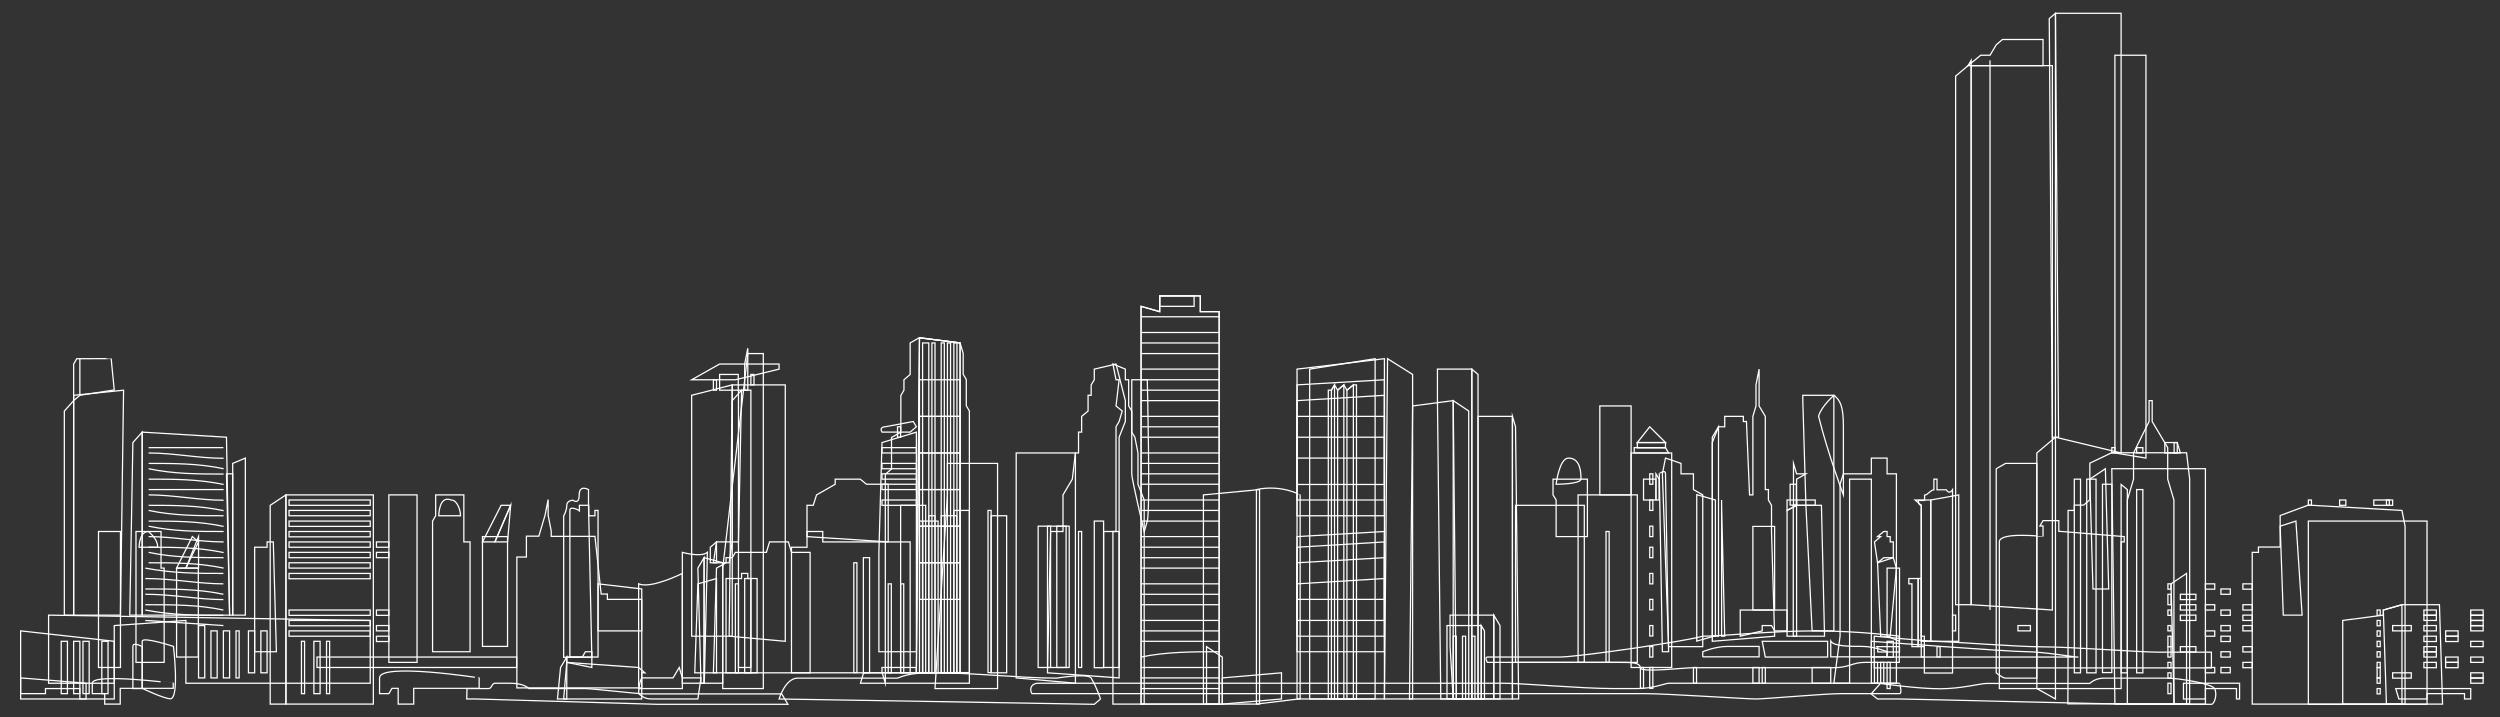 <?xml version="1.0" encoding="utf-8"?>
<!-- Generator: Adobe Illustrator 16.0.0, SVG Export Plug-In . SVG Version: 6.00 Build 0)  -->
<!DOCTYPE svg PUBLIC "-//W3C//DTD SVG 1.1//EN" "http://www.w3.org/Graphics/SVG/1.1/DTD/svg11.dtd">
<svg version="1.1" id="图层_1" xmlns="http://www.w3.org/2000/svg" xmlns:xlink="http://www.w3.org/1999/xlink" x="0px" y="0px"
	 width="1127px" height="323.4px" viewBox="0 0 1127 323.4" enable-background="new 0 0 1127 323.4" xml:space="preserve">
<rect x="0" y="0" width="1127" height="323.4" fill="#333333" stroke="none"/>
<g>
	<line fill="none" stroke="#FFFFFF" stroke-width="0.567" stroke-miterlimit="10" x1="67" y1="201.8" x2="100.7" y2="201.8"/>
	<path fill="none" stroke="#FFFFFF" stroke-width="0.567" stroke-miterlimit="10" d="M67,204.2c11.3,0,22.5,2.4,33.8,2.4"/>
	<path fill="none" stroke="#FFFFFF" stroke-width="0.567" stroke-miterlimit="10" d="M67,208.9c11.3,0,22.5,0,33.8,2.4"/>
	<path fill="none" stroke="#FFFFFF" stroke-width="0.567" stroke-miterlimit="10" d="M67,211.3c11.3,2.4,22.5,2.4,33.8,2.4"/>
	<path fill="none" stroke="#FFFFFF" stroke-width="0.567" stroke-miterlimit="10" d="M67,216c11.3,0,22.5,0,33.8,2.4"/>
	<path fill="none" stroke="#FFFFFF" stroke-width="0.567" stroke-miterlimit="10" d="M67,220.7c11.3,0,22.5,0,33.8,0"/>
	<path fill="none" stroke="#FFFFFF" stroke-width="0.567" stroke-miterlimit="10" d="M67,223.1c11.3,0,22.5,2.4,33.8,2.4"/>
	<path fill="none" stroke="#FFFFFF" stroke-width="0.567" stroke-miterlimit="10" d="M67,227.8c11.3,0,22.5,0,33.8,2.4"/>
	<path fill="none" stroke="#FFFFFF" stroke-width="0.567" stroke-miterlimit="10" d="M67,230.1c11.3,2.4,22.5,2.4,33.8,2.4"/>
	<path fill="none" stroke="#FFFFFF" stroke-width="0.567" stroke-miterlimit="10" d="M67,234.9c11.3,0,22.5,0,33.8,2.4"/>
	<path fill="none" stroke="#FFFFFF" stroke-width="0.567" stroke-miterlimit="10" d="M67,237.2c11.3,2.4,22.5,2.4,33.8,2.4"/>
	<path fill="none" stroke="#FFFFFF" stroke-width="0.567" stroke-miterlimit="10" d="M67,241.9c11.3,0,22.5,2.4,33.8,2.4"/>
	<path fill="none" stroke="#FFFFFF" stroke-width="0.567" stroke-miterlimit="10" d="M67,246.7c11.3,0,22.5,0,33.8,2.4"/>
	<path fill="none" stroke="#FFFFFF" stroke-width="0.567" stroke-miterlimit="10" d="M67,249c11.3,2.4,22.5,2.4,33.8,2.4"/>
	<path fill="none" stroke="#FFFFFF" stroke-width="0.567" stroke-miterlimit="10" d="M67,253.7c11.3,0,22.5,0,33.8,2.4"/>
	<path fill="none" stroke="#FFFFFF" stroke-width="0.567" stroke-miterlimit="10" d="M65.5,256.1c12.7,2.4,23.9,2.4,35.2,2.4"/>
	<path fill="none" stroke="#FFFFFF" stroke-width="0.567" stroke-miterlimit="10" d="M65.5,260.8c12.7,0,23.9,2.4,35.2,2.4"/>
	<path fill="none" stroke="#FFFFFF" stroke-width="0.567" stroke-miterlimit="10" d="M65.5,265.5c12.7,0,23.9,0,35.2,2.4"/>
	<path fill="none" stroke="#FFFFFF" stroke-width="0.567" stroke-miterlimit="10" d="M65.5,267.9c12.7,0,23.9,2.4,35.2,2.4"/>
	<path fill="none" stroke="#FFFFFF" stroke-width="0.567" stroke-miterlimit="10" d="M65.5,272.6c12.7,0,23.9,0,35.2,2.4"/>
	<path fill="none" stroke="#FFFFFF" stroke-width="0.567" stroke-miterlimit="10" d="M65.5,275c12.7,2.4,23.9,2.4,35.2,2.4"/>
	<line fill="none" stroke="#FFFFFF" stroke-width="0.567" stroke-miterlimit="10" x1="65.5" y1="279.7" x2="100.7" y2="282"/>
	<rect x="45.9" y="289.1" fill="none" stroke="#FFFFFF" stroke-width="0.567" stroke-miterlimit="10" width="2.8" height="23.6"/>
	<rect x="37.4" y="289.1" fill="none" stroke="#FFFFFF" stroke-width="0.567" stroke-miterlimit="10" width="2.8" height="23.6"/>
	<rect x="33.2" y="289.1" fill="none" stroke="#FFFFFF" stroke-width="0.567" stroke-miterlimit="10" width="2.8" height="23.6"/>
	<rect x="27.6" y="289.1" fill="none" stroke="#FFFFFF" stroke-width="0.567" stroke-miterlimit="10" width="2.8" height="23.6"/>
	<polygon fill="none" stroke="#FFFFFF" stroke-width="0.567" stroke-miterlimit="10" points="9.3,284.4 9.3,315.1 51.5,315.1 
		51.5,289.1 	"/>
	<polygon fill="none" stroke="#FFFFFF" stroke-width="0.567" stroke-miterlimit="10" points="33.2,178.2 33.2,277.3 54.3,277.3 
		55.7,175.9 	"/>
	<path fill="none" stroke="#FFFFFF" stroke-width="0.567" stroke-miterlimit="10" d="M36,161.7c0,2.4,0,16.5,0,16.5l15.5-2.4
		l-1.4-14.2C50.1,161.7,37.4,161.7,36,161.7s-1.4,0-1.4,0l-1.4,2.4v16.5l2.8-2.4V161.7z"/>
	<polygon fill="none" stroke="#FFFFFF" stroke-width="0.567" stroke-miterlimit="10" points="33.2,180.6 29,185.3 29,277.3 
		33.2,277.3 	"/>
	<polygon fill="none" stroke="#FFFFFF" stroke-width="0.567" stroke-miterlimit="10" points="64.1,194.8 64.1,277.3 103.5,277.3 
		102.1,197.1 	"/>
	<polygon fill="none" stroke="#FFFFFF" stroke-width="0.567" stroke-miterlimit="10" points="64.1,194.8 59.9,199.5 58.5,277.3 
		64.1,277.3 	"/>
	<polygon fill="none" stroke="#FFFFFF" stroke-width="0.567" stroke-miterlimit="10" points="102.1,213.6 104.9,213.6 104.9,277.3 
		103.5,277.3 	"/>
	<polygon fill="none" stroke="#FFFFFF" stroke-width="0.567" stroke-miterlimit="10" points="104.9,208.9 104.9,277.3 110.6,277.3 
		110.6,206.5 	"/>
	<polygon fill="none" stroke="#FFFFFF" stroke-width="0.567" stroke-miterlimit="10" points="83.8,279.7 83.8,308 166.9,308 
		166.9,279.7 21.9,277.3 21.9,308 51.5,308 51.5,282 	"/>
	<path fill="none" stroke="#FFFFFF" stroke-width="0.567" stroke-miterlimit="10" d="M64.1,289.1c0,2.4,0,21.2,0,21.2
		s9.8,4.7,12.7,4.7c4.2,0,1.4-23.6,1.4-23.6S64.1,286.8,64.1,289.1L64.1,289.1z"/>
	<path fill="none" stroke="#FFFFFF" stroke-width="0.567" stroke-miterlimit="10" d="M59.9,291.5v18.9h4.2v-18.9
		C64.1,291.5,59.9,289.1,59.9,291.5L59.9,291.5z"/>
	<path fill="none" stroke="#FFFFFF" stroke-width="0.567" stroke-miterlimit="10" d="M307.6,258.5c0,0-14.1,7.1-19.7,4.7
		c0,37.7,0,47.2,0,47.2h19.7V258.5z"/>
	<polygon fill="none" stroke="#FFFFFF" stroke-width="0.567" stroke-miterlimit="10" points="289.3,265.5 269.6,263.2 269.6,284.4 
		289.3,284.4 	"/>
	<path fill="none" stroke="#FFFFFF" stroke-width="0.567" stroke-miterlimit="10" d="M256.9,230.1c0,2.4,0,66.1,0,66.1h12.7v-66.1
		h-1.4v2.4h-2.8v-4.7h-4.2v2.4C261.1,230.1,256.9,227.8,256.9,230.1L256.9,230.1z"/>
	<path fill="none" stroke="#FFFFFF" stroke-width="0.567" stroke-miterlimit="10" d="M265.3,227.8v-7.1c0,0-4.2-2.4-4.2,2.4
		c0,4.7-2.8,2.4-2.8,2.4s-2.8,0-2.8,2.4c0,2.4-1.4,4.7-1.4,4.7v63.7h12.7L265.3,227.8z"/>
	
		<rect x="217.5" y="241.9" fill="none" stroke="#FFFFFF" stroke-width="0.567" stroke-miterlimit="10" width="11.3" height="49.5"/>
	<rect x="142.9" y="296.2" fill="none" stroke="#FFFFFF" stroke-width="0.567" stroke-miterlimit="10" width="90" height="4.7"/>
	<path fill="none" stroke="#FFFFFF" stroke-width="0.567" stroke-miterlimit="10" d="M289.3,270.2c-1.4,0-15.5,0-15.5,0v-2.4H271
		l-2.8-26h-19.7v-2.4l-1.4-7.1v-7.1l-1.4,7.1l-2.8,9.4h-5.6v9.4H233v59h56.3V270.2z"/>
	<polygon fill="none" stroke="#FFFFFF" stroke-width="0.567" stroke-miterlimit="10" points="223.1,244.3 230.2,227.8 225.9,227.8 
		217.5,244.3 	"/>
	<polygon fill="none" stroke="#FFFFFF" stroke-width="0.567" stroke-miterlimit="10" points="230.2,227.8 228.8,244.3 223.1,244.3 
			"/>
	<polygon fill="none" stroke="#FFFFFF" stroke-width="0.567" stroke-miterlimit="10" points="196.4,232.5 196.4,223.1 209.1,223.1 
		209.1,244.3 211.9,244.3 211.9,291.5 211.9,293.8 195,293.8 195,234.9 	"/>
	<path fill="none" stroke="#FFFFFF" stroke-width="0.567" stroke-miterlimit="10" d="M197.8,232.5c0,0,0-9.4,5.6-7.1
		c2.8,0,4.2,4.7,4.2,7.1C200.6,232.5,197.8,232.5,197.8,232.5L197.8,232.5z"/>
	<path fill="none" stroke="#FFFFFF" stroke-width="0.567" stroke-miterlimit="10" d="M171.1,305.6c0,4.7,0,7.1,0,7.1h4.2l1.4-2.4
		h1.4h1.4v7.1h7v-7.1h29.5v-4.7C216.1,305.6,171.1,298.6,171.1,305.6L171.1,305.6z"/>
	<rect x="89.5" y="282" fill="none" stroke="#FFFFFF" stroke-width="0.567" stroke-miterlimit="10" width="2.8" height="23.6"/>
	<rect x="117.6" y="284.4" fill="none" stroke="#FFFFFF" stroke-width="0.567" stroke-miterlimit="10" width="2.8" height="18.9"/>
	<rect x="95.1" y="284.4" fill="none" stroke="#FFFFFF" stroke-width="0.567" stroke-miterlimit="10" width="2.8" height="21.2"/>
	<rect x="100.7" y="284.4" fill="none" stroke="#FFFFFF" stroke-width="0.567" stroke-miterlimit="10" width="2.8" height="21.2"/>
	<rect x="106.4" y="284.4" fill="none" stroke="#FFFFFF" stroke-width="0.567" stroke-miterlimit="10" width="1.4" height="21.2"/>
	<polygon fill="none" stroke="#FFFFFF" stroke-width="0.567" stroke-miterlimit="10" points="123.2,244.3 120.4,244.3 120.4,246.7 
		114.8,246.7 114.8,293.8 124.6,293.8 	"/>
	<polygon fill="none" stroke="#FFFFFF" stroke-width="0.567" stroke-miterlimit="10" points="128.9,223.1 128.9,289.1 128.9,317.4 
		168.3,317.4 168.3,223.1 128.9,223.1 	"/>
	<polygon fill="none" stroke="#FFFFFF" stroke-width="0.567" stroke-miterlimit="10" points="128.9,223.1 121.8,227.8 121.8,317.4 
		128.9,317.4 	"/>
	<rect x="112" y="284.4" fill="none" stroke="#FFFFFF" stroke-width="0.567" stroke-miterlimit="10" width="2.8" height="18.9"/>
	<rect x="135.9" y="289.1" fill="none" stroke="#FFFFFF" stroke-width="0.567" stroke-miterlimit="10" width="1.4" height="23.6"/>
	<rect x="141.5" y="289.1" fill="none" stroke="#FFFFFF" stroke-width="0.567" stroke-miterlimit="10" width="2.8" height="23.6"/>
	<rect x="147.2" y="289.1" fill="none" stroke="#FFFFFF" stroke-width="0.567" stroke-miterlimit="10" width="1.4" height="23.6"/>
	<rect x="130.3" y="225.4" fill="none" stroke="#FFFFFF" stroke-width="0.567" stroke-miterlimit="10" width="36.6" height="2.4"/>
	<rect x="130.3" y="230.1" fill="none" stroke="#FFFFFF" stroke-width="0.567" stroke-miterlimit="10" width="36.6" height="2.4"/>
	<rect x="130.3" y="234.9" fill="none" stroke="#FFFFFF" stroke-width="0.567" stroke-miterlimit="10" width="36.6" height="2.4"/>
	<rect x="130.3" y="239.6" fill="none" stroke="#FFFFFF" stroke-width="0.567" stroke-miterlimit="10" width="36.6" height="2.4"/>
	<rect x="130.3" y="244.3" fill="none" stroke="#FFFFFF" stroke-width="0.567" stroke-miterlimit="10" width="36.6" height="2.4"/>
	<rect x="130.3" y="249" fill="none" stroke="#FFFFFF" stroke-width="0.567" stroke-miterlimit="10" width="36.6" height="2.4"/>
	<rect x="130.3" y="253.7" fill="none" stroke="#FFFFFF" stroke-width="0.567" stroke-miterlimit="10" width="36.6" height="2.4"/>
	<rect x="130.3" y="258.5" fill="none" stroke="#FFFFFF" stroke-width="0.567" stroke-miterlimit="10" width="36.6" height="2.4"/>
	<rect x="130.3" y="265.5" fill="none" stroke="#FFFFFF" stroke-width="0.567" stroke-miterlimit="10" width="36.6" height="0"/>
	<rect x="130.3" y="270.2" fill="none" stroke="#FFFFFF" stroke-width="0.567" stroke-miterlimit="10" width="36.6" height="0"/>
	<rect x="130.3" y="275" fill="none" stroke="#FFFFFF" stroke-width="0.567" stroke-miterlimit="10" width="36.6" height="2.4"/>
	<rect x="130.3" y="279.7" fill="none" stroke="#FFFFFF" stroke-width="0.567" stroke-miterlimit="10" width="36.6" height="2.4"/>
	<rect x="130.3" y="284.4" fill="none" stroke="#FFFFFF" stroke-width="0.567" stroke-miterlimit="10" width="36.6" height="2.4"/>
	<polygon fill="none" stroke="#FFFFFF" stroke-width="0.567" stroke-miterlimit="10" points="175.3,223.1 175.3,263.2 175.3,298.6 
		185.1,298.6 188,298.6 188,223.1 	"/>
	<rect x="169.7" y="244.3" fill="none" stroke="#FFFFFF" stroke-width="0.567" stroke-miterlimit="10" width="5.6" height="2.4"/>
	<rect x="169.7" y="249" fill="none" stroke="#FFFFFF" stroke-width="0.567" stroke-miterlimit="10" width="5.6" height="2.4"/>
	<rect x="169.7" y="253.7" fill="none" stroke="#FFFFFF" stroke-width="0.567" stroke-miterlimit="10" width="5.6" height="0"/>
	<rect x="169.7" y="258.5" fill="none" stroke="#FFFFFF" stroke-width="0.567" stroke-miterlimit="10" width="5.6" height="0"/>
	<rect x="169.7" y="265.5" fill="none" stroke="#FFFFFF" stroke-width="0.567" stroke-miterlimit="10" width="5.6" height="0"/>
	<rect x="169.7" y="270.2" fill="none" stroke="#FFFFFF" stroke-width="0.567" stroke-miterlimit="10" width="5.6" height="0"/>
	<rect x="169.7" y="275" fill="none" stroke="#FFFFFF" stroke-width="0.567" stroke-miterlimit="10" width="5.6" height="2.4"/>
	<rect x="169.7" y="282" fill="none" stroke="#FFFFFF" stroke-width="0.567" stroke-miterlimit="10" width="5.6" height="2.4"/>
	<rect x="169.7" y="286.8" fill="none" stroke="#FFFFFF" stroke-width="0.567" stroke-miterlimit="10" width="5.6" height="2.4"/>
	<rect x="169.7" y="293.8" fill="none" stroke="#FFFFFF" stroke-width="0.567" stroke-miterlimit="10" width="5.6" height="0"/>
	<rect x="169.7" y="298.6" fill="none" stroke="#FFFFFF" stroke-width="0.567" stroke-miterlimit="10" width="5.6" height="0"/>
	<path fill="none" stroke="#FFFFFF" stroke-width="0.567" stroke-miterlimit="10" d="M316,305.6h-8.4l-1.4-4.7l-2.8,4.7h-12.7h-1.4
		c-1.4,2.4-1.4,7.1-1.4,7.1c2.8,2.4,4.2,2.4,7,2.4c2.8,0,7,0,9.9,0c2.8,0,8.4,0,8.4,0c1.4,0,1.4,0,1.4,0L316,305.6z"/>
	<polygon fill="none" stroke="#FFFFFF" stroke-width="0.567" stroke-miterlimit="10" points="290.7,303.3 287.9,300.9 255.5,298.6 
		254.1,315.1 289.3,315.1 289.3,303.3 	"/>
	<polygon fill="none" stroke="#FFFFFF" stroke-width="0.567" stroke-miterlimit="10" points="255.5,296.2 252.7,300.9 251.3,315.1 
		255.5,315.1 	"/>
	<polygon fill="none" stroke="#FFFFFF" stroke-width="0.567" stroke-miterlimit="10" points="255.5,296.2 262.5,296.2 263.9,293.8 
		266.8,293.8 266.8,300.9 255.5,298.6 	"/>
	<path fill="none" stroke="#FFFFFF" stroke-width="0.567" stroke-miterlimit="10" d="M210.5,310.4c0,0,2.8,0,5.6,0
		c1.4,0,2.8,0,4.2,0l0,0c1.4,0,1.4-2.4,2.8-2.4c0,0,1.4,0,2.8,0c1.4,0,0,0,2.8,0c2.8,0,7,0,9.8,2.4c4.2,0,11.3,0,16.9,0
		c5.6,0,5.6,0,8.4,0c2.8,0,23.9,2.4,26.7,2.4c1.4,0,5.6,0,11.3,0c5.6,0,18.3,0,21.1,0c2.8,0,18.3,0,21.1,0c1.4,0,7,0,8.4,0
		c1.4,2.4,2.8,4.7,2.8,4.7s0,0-2.8,0c-1.4,0-23.9,0-26.7,0c-4.2,0-26.7,0-29.5,0l-81.6-2.4h-2.8h-1.4
		C210.5,312.7,210.5,310.4,210.5,310.4L210.5,310.4z"/>
	<rect x="79.6" y="256.1" fill="none" stroke="#FFFFFF" stroke-width="0.567" stroke-miterlimit="10" width="9.8" height="40.1"/>
	<polygon fill="none" stroke="#FFFFFF" stroke-width="0.567" stroke-miterlimit="10" points="83.8,256.1 89.5,244.3 86.7,241.9 
		79.6,256.1 	"/>
	<polygon fill="none" stroke="#FFFFFF" stroke-width="0.567" stroke-miterlimit="10" points="89.5,241.9 89.5,256.1 83.8,256.1 	
		"/>
	<polygon fill="none" stroke="#FFFFFF" stroke-width="0.567" stroke-miterlimit="10" points="61.3,246.7 61.3,239.6 72.6,239.6 
		72.6,256.1 74,256.1 74,296.2 74,298.6 61.3,298.6 61.3,249 	"/>
	<path fill="none" stroke="#FFFFFF" stroke-width="0.567" stroke-miterlimit="10" d="M62.7,246.7c0,0,0-7.1,4.2-7.1
		c2.8,2.4,4.2,4.7,4.2,7.1H62.7z"/>
	<path fill="none" stroke="#FFFFFF" stroke-width="0.567" stroke-miterlimit="10" d="M41.6,308c0,4.7,0,4.7,0,4.7h2.8l0,0h2.8l0,0
		v4.7h7v-7.1h23.9V308C78.2,308,41.6,303.3,41.6,308L41.6,308z"/>
	<polygon fill="none" stroke="#FFFFFF" stroke-width="0.567" stroke-miterlimit="10" points="44.4,239.6 44.4,272.6 44.4,300.9 
		51.5,300.9 54.3,300.9 54.3,239.6 	"/>
	<polygon fill="none" stroke="#FFFFFF" stroke-width="0.567" stroke-miterlimit="10" points="9.3,305.6 9.3,312.7 20.5,312.7 
		20.5,310.4 36,310.4 36,315.1 38.8,315.1 38.8,308 	"/>
	<polygon fill="none" stroke="#FFFFFF" stroke-width="0.567" stroke-miterlimit="10" points="984.3,308 984.3,315.1 994.2,315.1 
		994.2,310.4 1008.2,310.4 1008.2,315.1 1009.6,315.1 1009.6,308 	"/>
	<rect x="982.9" y="263.2" fill="none" stroke="#FFFFFF" stroke-width="0.567" stroke-miterlimit="10" width="7" height="0"/>
	<rect x="982.9" y="265.5" fill="none" stroke="#FFFFFF" stroke-width="0.567" stroke-miterlimit="10" width="7" height="0"/>
	<rect x="982.9" y="267.9" fill="none" stroke="#FFFFFF" stroke-width="0.567" stroke-miterlimit="10" width="7" height="2.4"/>
	<rect x="982.9" y="272.6" fill="none" stroke="#FFFFFF" stroke-width="0.567" stroke-miterlimit="10" width="7" height="2.4"/>
	<rect x="982.9" y="277.3" fill="none" stroke="#FFFFFF" stroke-width="0.567" stroke-miterlimit="10" width="7" height="2.4"/>
	<rect x="982.9" y="284.4" fill="none" stroke="#FFFFFF" stroke-width="0.567" stroke-miterlimit="10" width="7" height="0"/>
	<rect x="982.9" y="289.1" fill="none" stroke="#FFFFFF" stroke-width="0.567" stroke-miterlimit="10" width="7" height="0"/>
	<rect x="982.9" y="291.5" fill="none" stroke="#FFFFFF" stroke-width="0.567" stroke-miterlimit="10" width="7" height="2.4"/>
	<rect x="982.9" y="300.9" fill="none" stroke="#FFFFFF" stroke-width="0.567" stroke-miterlimit="10" width="7" height="0"/>
	<rect x="994.2" y="263.2" fill="none" stroke="#FFFFFF" stroke-width="0.567" stroke-miterlimit="10" width="4.2" height="2.4"/>
	<rect x="994.2" y="267.9" fill="none" stroke="#FFFFFF" stroke-width="0.567" stroke-miterlimit="10" width="4.2" height="0"/>
	<rect x="994.2" y="272.6" fill="none" stroke="#FFFFFF" stroke-width="0.567" stroke-miterlimit="10" width="4.2" height="2.4"/>
	<rect x="994.2" y="279.7" fill="none" stroke="#FFFFFF" stroke-width="0.567" stroke-miterlimit="10" width="4.2" height="0"/>
	<rect x="994.2" y="284.4" fill="none" stroke="#FFFFFF" stroke-width="0.567" stroke-miterlimit="10" width="4.2" height="2.4"/>
	<rect x="994.2" y="289.1" fill="none" stroke="#FFFFFF" stroke-width="0.567" stroke-miterlimit="10" width="4.2" height="0"/>
	<rect x="994.2" y="293.8" fill="none" stroke="#FFFFFF" stroke-width="0.567" stroke-miterlimit="10" width="4.2" height="0"/>
	<rect x="994.2" y="298.6" fill="none" stroke="#FFFFFF" stroke-width="0.567" stroke-miterlimit="10" width="4.2" height="0"/>
	<rect x="994.2" y="300.9" fill="none" stroke="#FFFFFF" stroke-width="0.567" stroke-miterlimit="10" width="4.2" height="2.4"/>
	<rect x="1001.2" y="300.9" fill="none" stroke="#FFFFFF" stroke-width="0.567" stroke-miterlimit="10" width="4.2" height="2.4"/>
	<rect x="1001.2" y="298.6" fill="none" stroke="#FFFFFF" stroke-width="0.567" stroke-miterlimit="10" width="4.2" height="0"/>
	<rect x="1001.2" y="293.8" fill="none" stroke="#FFFFFF" stroke-width="0.567" stroke-miterlimit="10" width="4.2" height="2.4"/>
	<rect x="1001.2" y="291.5" fill="none" stroke="#FFFFFF" stroke-width="0.567" stroke-miterlimit="10" width="4.2" height="0"/>
	<rect x="1001.2" y="286.8" fill="none" stroke="#FFFFFF" stroke-width="0.567" stroke-miterlimit="10" width="4.2" height="2.4"/>
	<rect x="1001.2" y="282" fill="none" stroke="#FFFFFF" stroke-width="0.567" stroke-miterlimit="10" width="4.2" height="2.4"/>
	<rect x="1001.2" y="279.7" fill="none" stroke="#FFFFFF" stroke-width="0.567" stroke-miterlimit="10" width="4.2" height="0"/>
	<rect x="1001.2" y="275" fill="none" stroke="#FFFFFF" stroke-width="0.567" stroke-miterlimit="10" width="4.2" height="2.4"/>
	<rect x="1001.2" y="272.6" fill="none" stroke="#FFFFFF" stroke-width="0.567" stroke-miterlimit="10" width="4.2" height="0"/>
	<rect x="1001.2" y="270.2" fill="none" stroke="#FFFFFF" stroke-width="0.567" stroke-miterlimit="10" width="4.2" height="0"/>
	<rect x="1001.2" y="265.5" fill="none" stroke="#FFFFFF" stroke-width="0.567" stroke-miterlimit="10" width="4.2" height="2.4"/>
	<rect x="1011.1" y="263.2" fill="none" stroke="#FFFFFF" stroke-width="0.567" stroke-miterlimit="10" width="4.2" height="2.4"/>
	<rect x="1011.1" y="267.9" fill="none" stroke="#FFFFFF" stroke-width="0.567" stroke-miterlimit="10" width="4.2" height="0"/>
	<rect x="1011.1" y="270.2" fill="none" stroke="#FFFFFF" stroke-width="0.567" stroke-miterlimit="10" width="4.2" height="0"/>
	<rect x="1011.1" y="272.6" fill="none" stroke="#FFFFFF" stroke-width="0.567" stroke-miterlimit="10" width="4.2" height="2.4"/>
	<rect x="1011.1" y="277.3" fill="none" stroke="#FFFFFF" stroke-width="0.567" stroke-miterlimit="10" width="4.2" height="2.4"/>
	<rect x="1011.1" y="282" fill="none" stroke="#FFFFFF" stroke-width="0.567" stroke-miterlimit="10" width="4.2" height="2.4"/>
	<rect x="1011.1" y="286.8" fill="none" stroke="#FFFFFF" stroke-width="0.567" stroke-miterlimit="10" width="4.2" height="0"/>
	<rect x="1011.1" y="291.5" fill="none" stroke="#FFFFFF" stroke-width="0.567" stroke-miterlimit="10" width="4.2" height="2.4"/>
	<rect x="1011.1" y="296.2" fill="none" stroke="#FFFFFF" stroke-width="0.567" stroke-miterlimit="10" width="4.2" height="0"/>
	<rect x="1011.1" y="298.6" fill="none" stroke="#FFFFFF" stroke-width="0.567" stroke-miterlimit="10" width="4.2" height="2.4"/>
	<rect x="1011.1" y="303.3" fill="none" stroke="#FFFFFF" stroke-width="0.567" stroke-miterlimit="10" width="4.2" height="0"/>
	<rect x="977.3" y="263.2" fill="none" stroke="#FFFFFF" stroke-width="0.567" stroke-miterlimit="10" width="1.4" height="2.4"/>
	<rect x="977.3" y="267.9" fill="none" stroke="#FFFFFF" stroke-width="0.567" stroke-miterlimit="10" width="1.4" height="4.7"/>
	<rect x="977.3" y="275" fill="none" stroke="#FFFFFF" stroke-width="0.567" stroke-miterlimit="10" width="1.4" height="2.4"/>
	<rect x="977.3" y="282" fill="none" stroke="#FFFFFF" stroke-width="0.567" stroke-miterlimit="10" width="1.4" height="2.4"/>
	<rect x="977.3" y="286.8" fill="none" stroke="#FFFFFF" stroke-width="0.567" stroke-miterlimit="10" width="1.4" height="4.7"/>
	<rect x="977.3" y="291.5" fill="none" stroke="#FFFFFF" stroke-width="0.567" stroke-miterlimit="10" width="1.4" height="4.7"/>
	<rect x="977.3" y="298.6" fill="none" stroke="#FFFFFF" stroke-width="0.567" stroke-miterlimit="10" width="1.4" height="2.4"/>
	<rect x="977.3" y="303.3" fill="none" stroke="#FFFFFF" stroke-width="0.567" stroke-miterlimit="10" width="1.4" height="2.4"/>
	<rect x="977.3" y="308" fill="none" stroke="#FFFFFF" stroke-width="0.567" stroke-miterlimit="10" width="1.4" height="4.7"/>
	<rect x="683.2" y="227.8" fill="none" stroke="#FFFFFF" stroke-width="0.567" stroke-miterlimit="10" width="31" height="70.8"/>
	<rect x="324.4" y="168.8" fill="none" stroke="#FFFFFF" stroke-width="0.567" stroke-miterlimit="10" width="8.4" height="7.1"/>
	<rect x="445.4" y="230.1" fill="none" stroke="#FFFFFF" stroke-width="0.567" stroke-miterlimit="10" width="1.4" height="73.1"/>
	<rect x="406" y="227.8" fill="none" stroke="#FFFFFF" stroke-width="0.567" stroke-miterlimit="10" width="11.3" height="75.5"/>
	<rect x="446.8" y="232.5" fill="none" stroke="#FFFFFF" stroke-width="0.567" stroke-miterlimit="10" width="7" height="70.8"/>
	<rect x="476.4" y="237.2" fill="none" stroke="#FFFFFF" stroke-width="0.567" stroke-miterlimit="10" width="4.2" height="63.7"/>
	<rect x="472.2" y="237.2" fill="none" stroke="#FFFFFF" stroke-width="0.567" stroke-miterlimit="10" width="9.8" height="63.7"/>
	<rect x="468" y="237.2" fill="none" stroke="#FFFFFF" stroke-width="0.567" stroke-miterlimit="10" width="5.6" height="63.7"/>
	<rect x="486.2" y="239.6" fill="none" stroke="#FFFFFF" stroke-width="0.567" stroke-miterlimit="10" width="1.4" height="61.3"/>
	<rect x="493.3" y="234.9" fill="none" stroke="#FFFFFF" stroke-width="0.567" stroke-miterlimit="10" width="4.2" height="66.1"/>
	<rect x="497.5" y="239.6" fill="none" stroke="#FFFFFF" stroke-width="0.567" stroke-miterlimit="10" width="7" height="61.3"/>
	<polygon fill="none" stroke="#FFFFFF" stroke-width="0.567" stroke-miterlimit="10" points="330.1,173.5 330.1,241.9 330.1,286.8 
		311.8,286.8 311.8,178.2 	"/>
	<polygon fill="none" stroke="#FFFFFF" stroke-width="0.567" stroke-miterlimit="10" points="330.1,173.5 354,173.5 354,289.1 
		328.7,286.8 	"/>
	<polygon fill="none" stroke="#FFFFFF" stroke-width="0.567" stroke-miterlimit="10" points="311.8,171.2 331.5,171.2 351.2,166.4 
		351.2,164.1 324.4,164.1 	"/>
	<rect x="314.6" y="171.2" fill="none" stroke="#FFFFFF" stroke-width="0.567" stroke-miterlimit="10" width="0" height="4.7"/>
	<rect x="320.2" y="171.2" fill="none" stroke="#FFFFFF" stroke-width="0.567" stroke-miterlimit="10" width="0" height="4.7"/>
	<rect x="321.6" y="171.2" fill="none" stroke="#FFFFFF" stroke-width="0.567" stroke-miterlimit="10" width="1.4" height="4.7"/>
	<rect x="334.3" y="171.2" fill="none" stroke="#FFFFFF" stroke-width="0.567" stroke-miterlimit="10" width="0" height="4.7"/>
	<rect x="338.5" y="168.8" fill="none" stroke="#FFFFFF" stroke-width="0.567" stroke-miterlimit="10" width="1.4" height="4.7"/>
	<rect x="342.7" y="166.4" fill="none" stroke="#FFFFFF" stroke-width="0.567" stroke-miterlimit="10" width="0" height="9.4"/>
	<polygon fill="none" stroke="#FFFFFF" stroke-width="0.567" stroke-miterlimit="10" points="363.8,241.9 363.8,227.8 366.6,227.8 
		368.1,223.1 376.5,218.3 376.5,216 382.1,216 384.9,216 387.8,216 390.6,218.3 400.4,218.3 400.4,244.3 	"/>
	<polygon fill="none" stroke="#FFFFFF" stroke-width="0.567" stroke-miterlimit="10" points="314.6,263.2 323,260.8 323,303.3 
		313.2,303.3 	"/>
	<path fill="none" stroke="#FFFFFF" stroke-width="0.567" stroke-miterlimit="10" d="M307.6,249c0,0,8.4,2.4,11.3,0l-1.4,59h-9.9
		V249z"/>
	<polygon fill="none" stroke="#FFFFFF" stroke-width="0.567" stroke-miterlimit="10" points="413.1,194.8 397.6,199.5 396.2,249 
		396.2,293.8 413.1,293.8 	"/>
	<path fill="none" stroke="#FFFFFF" stroke-width="0.567" stroke-miterlimit="10" d="M397.6,194.8h12.7l2.8-2.4l-1.4-2.4l-12.7,2.4
		C399,192.4,396.2,192.4,397.6,194.8L397.6,194.8z"/>
	<rect x="400.4" y="192.4" fill="none" stroke="#FFFFFF" stroke-width="0.567" stroke-miterlimit="10" width="0" height="4.7"/>
	<rect x="404.6" y="192.4" fill="none" stroke="#FFFFFF" stroke-width="0.567" stroke-miterlimit="10" width="1.4" height="4.7"/>
	<rect x="407.4" y="192.4" fill="none" stroke="#FFFFFF" stroke-width="0.567" stroke-miterlimit="10" width="0" height="4.7"/>
	<rect x="397.6" y="201.8" fill="none" stroke="#FFFFFF" stroke-width="0.567" stroke-miterlimit="10" width="15.5" height="2.4"/>
	<rect x="397.6" y="206.5" fill="none" stroke="#FFFFFF" stroke-width="0.567" stroke-miterlimit="10" width="15.5" height="0"/>
	<rect x="397.6" y="208.9" fill="none" stroke="#FFFFFF" stroke-width="0.567" stroke-miterlimit="10" width="15.5" height="2.4"/>
	<rect x="397.6" y="213.6" fill="none" stroke="#FFFFFF" stroke-width="0.567" stroke-miterlimit="10" width="15.5" height="2.4"/>
	<rect x="397.6" y="218.3" fill="none" stroke="#FFFFFF" stroke-width="0.567" stroke-miterlimit="10" width="15.5" height="2.4"/>
	<rect x="397.6" y="223.1" fill="none" stroke="#FFFFFF" stroke-width="0.567" stroke-miterlimit="10" width="15.5" height="0"/>
	<rect x="397.6" y="225.4" fill="none" stroke="#FFFFFF" stroke-width="0.567" stroke-miterlimit="10" width="15.5" height="2.4"/>
	<rect x="397.6" y="230.1" fill="none" stroke="#FFFFFF" stroke-width="0.567" stroke-miterlimit="10" width="15.5" height="0"/>
	<rect x="397.6" y="303.3" fill="none" stroke="#FFFFFF" stroke-width="0.567" stroke-miterlimit="10" width="15.5" height="0"/>
	<rect x="397.6" y="300.9" fill="none" stroke="#FFFFFF" stroke-width="0.567" stroke-miterlimit="10" width="15.5" height="2.4"/>
	<rect x="397.6" y="303.3" fill="none" stroke="#FFFFFF" stroke-width="0.567" stroke-miterlimit="10" width="15.5" height="0"/>
	<rect x="397.6" y="303.3" fill="none" stroke="#FFFFFF" stroke-width="0.567" stroke-miterlimit="10" width="15.5" height="0"/>
	<polygon fill="none" stroke="#FFFFFF" stroke-width="0.567" stroke-miterlimit="10" points="356.8,246.7 356.8,303.3 410.3,303.3 
		410.3,244.3 370.9,244.3 370.9,239.6 363.8,239.6 363.8,246.7 	"/>
	<polygon fill="none" stroke="#FFFFFF" stroke-width="0.567" stroke-miterlimit="10" points="365.2,249 356.8,249 355.4,244.3 
		346.9,244.3 345.5,249 331.5,249 330.1,251.4 327.3,251.4 327.3,253.7 323,256.1 321.6,303.3 365.2,303.3 	"/>
	<polygon fill="none" stroke="#FFFFFF" stroke-width="0.567" stroke-miterlimit="10" points="327.3,260.8 327.3,303.3 341.3,303.3 
		341.3,260.8 337.1,260.8 337.1,258.5 334.3,258.5 334.3,260.8 	"/>
	<rect x="331.5" y="263.2" fill="none" stroke="#FFFFFF" stroke-width="0.567" stroke-miterlimit="10" width="1.4" height="40.1"/>
	<rect x="335.7" y="260.8" fill="none" stroke="#FFFFFF" stroke-width="0.567" stroke-miterlimit="10" width="2.8" height="42.5"/>
	<rect x="384.9" y="253.7" fill="none" stroke="#FFFFFF" stroke-width="0.567" stroke-miterlimit="10" width="1.4" height="49.5"/>
	<rect x="389.2" y="251.4" fill="none" stroke="#FFFFFF" stroke-width="0.567" stroke-miterlimit="10" width="2.8" height="51.9"/>
	<rect x="400.4" y="263.2" fill="none" stroke="#FFFFFF" stroke-width="0.567" stroke-miterlimit="10" width="1.4" height="40.1"/>
	<rect x="406" y="263.2" fill="none" stroke="#FFFFFF" stroke-width="0.567" stroke-miterlimit="10" width="1.4" height="40.1"/>
	<path fill="none" stroke="#FFFFFF" stroke-width="0.567" stroke-miterlimit="10" d="M831,223.1v-30.7c0-9.4-1.4-11.8-4.2-14.2
		c0,0-5.6,4.7-7,9.4C823.9,204.2,831,223.1,831,223.1L831,223.1z"/>
	<polygon fill="none" stroke="#FFFFFF" stroke-width="0.567" stroke-miterlimit="10" points="850.7,256.1 850.7,286.8 856.3,289.1 
		856.3,256.1 	"/>
	<polygon fill="none" stroke="#FFFFFF" stroke-width="0.567" stroke-miterlimit="10" points="854.9,256.1 853.5,251.4 849.2,251.4 
		846.4,253.7 847.8,286.8 852.1,286.8 	"/>
	<polygon fill="none" stroke="#FFFFFF" stroke-width="0.567" stroke-miterlimit="10" points="853.5,251.4 853.5,244.3 852.1,244.3 
		852.1,241.9 850.7,241.9 850.7,239.6 849.2,239.6 846.4,241.9 847.8,241.9 845,244.3 846.4,253.7 	"/>
	<path fill="none" stroke="#FFFFFF" stroke-width="0.567" stroke-miterlimit="10" d="M866.1,227.8v59h1.4v2.4v14.2h12.7v-82.6
		c0,0-1.4,2.4-2.8,0c-1.4,0-4.2,0-4.2,0V216h-1.4c0,2.4,0,2.4,0,2.4v2.4c-1.4,0-2.8,2.4-4.2,2.4v2.4h-2.8
		C864.7,225.4,864.7,227.8,866.1,227.8L866.1,227.8z"/>
	<path fill="none" stroke="#FFFFFF" stroke-width="0.567" stroke-miterlimit="10" d="M845,286.8c0,0,25.3,2.4,29.5,2.4
		s35.2,2.4,46.4,2.4c12.7,0,43.6,2.4,52.1,2.4c7,0,23.9,0,23.9,0v7.1c0,0-47.8,0-56.3,0c-8.4,0-50.7,0-57.7,0c-7,0-36.6,0-38,0
		V286.8L845,286.8z"/>
	<path fill="none" stroke="#FFFFFF" stroke-width="0.567" stroke-miterlimit="10" d="M843.6,289.1c0,0,61.9,4.7,70.3,4.7
		c7,0,21.1,2.4,22.5,2.4c2.8,0-8.4,0-18.3,0c-11.3,0-60.5,0-66.1,0c-5.6,0-8.4,0-8.4,0V289.1z"/>
	<rect x="850.7" y="289.1" fill="none" stroke="#FFFFFF" stroke-width="0.567" stroke-miterlimit="10" width="2.8" height="7.1"/>
	<rect x="866.1" y="291.5" fill="none" stroke="#FFFFFF" stroke-width="0.567" stroke-miterlimit="10" width="1.4" height="4.7"/>
	<rect x="873.2" y="291.5" fill="none" stroke="#FFFFFF" stroke-width="0.567" stroke-miterlimit="10" width="1.4" height="4.7"/>
	<rect x="877.4" y="291.5" fill="none" stroke="#FFFFFF" stroke-width="0.567" stroke-miterlimit="10" width="0" height="4.7"/>
	<rect x="880.2" y="277.3" fill="none" stroke="#FFFFFF" stroke-width="0.567" stroke-miterlimit="10" width="1.4" height="7.1"/>
	<rect x="909.7" y="282" fill="none" stroke="#FFFFFF" stroke-width="0.567" stroke-miterlimit="10" width="5.6" height="2.4"/>
	<path fill="none" stroke="#FFFFFF" stroke-width="0.567" stroke-miterlimit="10" d="M901.3,244.3v66.1h54.9v-66.1h1.4v-2.4
		l-29.5-2.4v-2.4v-2.4h-5.6H921l-1.4,2.4h1.4v4.7C921,241.9,901.3,239.6,901.3,244.3L901.3,244.3z"/>
	<path fill="none" stroke="#FFFFFF" stroke-width="0.567" stroke-miterlimit="10" d="M918.2,208.9h-14.1l-4.2,2.4v4.7v87.3
		c0,0,2.8,2.4,4.2,2.4c1.4,0,14.1,0,14.1,0V208.9z"/>
	<polygon fill="none" stroke="#FFFFFF" stroke-width="0.567" stroke-miterlimit="10" points="888.6,272.6 888.6,29.6 925.2,29.6 
		925.2,275 	"/>
	<polygon fill="none" stroke="#FFFFFF" stroke-width="0.567" stroke-miterlimit="10" points="888.6,272.6 881.6,272.6 881.6,39 
		881.6,34.3 887.2,29.6 888.6,27.2 	"/>
	<polygon fill="none" stroke="#FFFFFF" stroke-width="0.567" stroke-miterlimit="10" points="887.2,29.6 892.9,24.9 897.1,24.9 
		899.9,20.2 902.7,17.8 921,17.8 921,29.6 	"/>
	<polygon fill="none" stroke="#FFFFFF" stroke-width="0.567" stroke-miterlimit="10" points="926.6,6 923.8,8.4 925.2,197.1 
		928,197.1 	"/>
	<polygon fill="none" stroke="#FFFFFF" stroke-width="0.567" stroke-miterlimit="10" points="926.6,6 956.2,6 956.2,204.2 
		926.6,197.1 	"/>
	<polygon fill="none" stroke="#FFFFFF" stroke-width="0.567" stroke-miterlimit="10" points="953.4,24.9 967.4,24.9 967.4,206.5 
		953.4,204.2 	"/>
	<rect x="864.7" y="260.8" fill="none" stroke="#FFFFFF" stroke-width="0.567" stroke-miterlimit="10" width="1.4" height="30.7"/>
	<polygon fill="none" stroke="#FFFFFF" stroke-width="0.567" stroke-miterlimit="10" points="864.7,260.8 860.5,260.8 860.5,263.2 
		861.9,263.2 861.9,291.5 864.7,291.5 	"/>
	<polygon fill="none" stroke="#FFFFFF" stroke-width="0.567" stroke-miterlimit="10" points="897.1,29.6 897.1,275 897.1,272.6 
		897.1,27.2 	"/>
	<polygon fill="none" stroke="#FFFFFF" stroke-width="0.567" stroke-miterlimit="10" points="854.9,213.6 850.7,213.6 850.7,206.5 
		843.6,206.5 843.6,213.6 831,213.6 829.5,218.3 829.5,286.8 826.7,308 833.8,308 833.8,216 843.6,216 843.6,308 854.9,308 
		854.9,216 854.9,216 	"/>
	<polygon fill="none" stroke="#FFFFFF" stroke-width="0.567" stroke-miterlimit="10" points="805.6,286.8 805.6,230.1 809.9,227.8 
		809.9,286.8 	"/>
	<polygon fill="none" stroke="#FFFFFF" stroke-width="0.567" stroke-miterlimit="10" points="798.6,239.6 798.6,227.8 797.2,225.4 
		797.2,220.7 795.8,220.7 795.8,187.7 793,183 793,173.5 793,166.4 791.6,173.5 791.6,183 790.2,187.7 790.2,223.1 788.7,223.1 
		787.3,190 785.9,190 785.9,187.7 777.5,187.7 777.5,192.4 774.7,192.4 771.9,199.5 771.9,289.1 800,286.8 	"/>
	<polygon fill="none" stroke="#FFFFFF" stroke-width="0.567" stroke-miterlimit="10" points="808.4,286.8 822.5,286.8 821.1,227.8 
		808.4,227.8 	"/>
	<polygon fill="none" stroke="#FFFFFF" stroke-width="0.567" stroke-miterlimit="10" points="809.9,225.4 809.9,227.8 805.6,230.1 
		805.6,225.4 	"/>
	<rect x="809.9" y="225.4" fill="none" stroke="#FFFFFF" stroke-width="0.567" stroke-miterlimit="10" width="8.4" height="2.4"/>
	<polygon fill="none" stroke="#FFFFFF" stroke-width="0.567" stroke-miterlimit="10" points="814.1,227.8 812.7,180.6 812.7,178.2 
		826.7,178.2 826.7,284.4 816.9,284.4 	"/>
	<path fill="none" stroke="#FFFFFF" stroke-width="0.567" stroke-miterlimit="10" d="M814.1,213.6c-1.4,0-4.2,0-4.2,0l-1.4-4.7v4.7
		v14.2h1.4V216L814.1,213.6L814.1,213.6z"/>
	<rect x="807" y="218.3" fill="none" stroke="#FFFFFF" stroke-width="0.567" stroke-miterlimit="10" width="2.8" height="9.4"/>
	<path fill="none" stroke="#FFFFFF" stroke-width="0.567" stroke-miterlimit="10" d="M856.3,291.5c0,0-8.4,0-9.8,0c-1.4,0,0,0,0,0
		v2.4h9.8V291.5z"/>
	<path fill="none" stroke="#FFFFFF" stroke-width="0.567" stroke-miterlimit="10" d="M856.3,286.8c0,0-18.3-2.4-38-2.4
		s-42.2,2.4-50.7,2.4c-8.4,2.4-56.3,9.4-64.7,9.4c-7,0-31,0-32.4,0s0,2.4,0,2.4h5.6c0,0,47.8,0,53.5,0c5.6,0,9.8,0,9.8,2.4
		c0,2.4,19.7,0,23.9,0c4.2,0,16.9,0,28.1,0s28.1,0,35.2,0c7,0,8.4-2.4,14.1-2.4c5.6,0,15.5,0,15.5,0V286.8z"/>
	<rect x="847.8" y="298.6" fill="none" stroke="#FFFFFF" stroke-width="0.567" stroke-miterlimit="10" width="1.4" height="9.4"/>
	<rect x="850.7" y="298.6" fill="none" stroke="#FFFFFF" stroke-width="0.567" stroke-miterlimit="10" width="1.4" height="11.8"/>
	<rect x="845" y="298.6" fill="none" stroke="#FFFFFF" stroke-width="0.567" stroke-miterlimit="10" width="1.4" height="9.4"/>
	<rect x="816.9" y="300.9" fill="none" stroke="#FFFFFF" stroke-width="0.567" stroke-miterlimit="10" width="8.4" height="7.1"/>
	<rect x="794.4" y="300.9" fill="none" stroke="#FFFFFF" stroke-width="0.567" stroke-miterlimit="10" width="1.4" height="7.1"/>
	<rect x="790.2" y="300.9" fill="none" stroke="#FFFFFF" stroke-width="0.567" stroke-miterlimit="10" width="2.8" height="7.1"/>
	<rect x="763.4" y="300.9" fill="none" stroke="#FFFFFF" stroke-width="0.567" stroke-miterlimit="10" width="1.4" height="7.1"/>
	<rect x="767.6" y="300.9" fill="none" stroke="#FFFFFF" stroke-width="0.567" stroke-miterlimit="10" width="0" height="7.1"/>
	<rect x="739.5" y="300.9" fill="none" stroke="#FFFFFF" stroke-width="0.567" stroke-miterlimit="10" width="1.4" height="9.4"/>
	<rect x="743.7" y="300.9" fill="none" stroke="#FFFFFF" stroke-width="0.567" stroke-miterlimit="10" width="1.4" height="9.4"/>
	<path fill="none" stroke="#FFFFFF" stroke-width="0.567" stroke-miterlimit="10" d="M767.6,296.2v-2.4c0,0,5.6-2.4,11.3-2.4
		s12.7,0,14.1,0v4.7H767.6z"/>
	<path fill="none" stroke="#FFFFFF" stroke-width="0.567" stroke-miterlimit="10" d="M850.7,296.2v-2.4c0,0-5.6-2.4-11.3-2.4
		c-5.6,0-12.7,0-14.1-2.4v7.1H850.7z"/>
	<path fill="none" stroke="#FFFFFF" stroke-width="0.567" stroke-miterlimit="10" d="M794.4,289.1l1.4,7.1h28.1v-7.1
		C818.3,289.1,804.2,289.1,794.4,289.1L794.4,289.1z"/>
	<path fill="none" stroke="#FFFFFF" stroke-width="0.567" stroke-miterlimit="10" d="M800,275v-37.7h-9.8V275c0,0,0,0,1.4,0
		C793,275,800,275,800,275L800,275z"/>
	<polygon fill="none" stroke="#FFFFFF" stroke-width="0.567" stroke-miterlimit="10" points="784.5,275 805.6,275 805.6,284.4 
		800,284.4 798.6,282 794.4,282 794.4,284.4 784.5,286.8 	"/>
	<path fill="none" stroke="#FFFFFF" stroke-width="0.567" stroke-miterlimit="10" d="M776.1,225.4v2.4c0,0,0,0,0,2.4
		c0,9.4,0,56.6,0,56.6h1.4l-1.4-59V225.4z"/>
	<path fill="none" stroke="#FFFFFF" stroke-width="0.567" stroke-miterlimit="10" d="M856.3,312.7c-1.4,0-19.7,0-26.7,0
		s-33.8,2.4-38,2.4c-4.2,0-40.8-2.4-49.2-2.4s-88.6,0-102.7,0c-12.7,0-90,0-101.3,0c-11.3,0-71.8,0-73.2,0c-1.4-2.4,0-4.7,2.8-4.7
		c2.8,0,7,0,12.7,0c4.2,0,21.1,0,26.7,0s5.6,0,12.7,0c7,0,36.6,0,46.4,0s16.9,0,22.5,0c4.2,0,7,0,15.5,0s42.2,0,52.1,0
		c9.8,0,14.1,0,21.1,0c8.4,0,35.2,2.4,49.2,2.4c14.1,0,5.6,0,11.3,0c7,0,12.7-2.4,14.1-2.4c2.8,0,8.4,0,9.8,0s4.2,0,5.6,0
		c1.4,0,5.6,0,8.4,0c2.8,0,8.4,0,11.3,0c4.2,0,9.9,0,11.3,0c1.4,0,21.1,0,25.3,0c2.8,0,2.8,0,7,0c4.2,0,11.3,0,12.7,0
		c1.4,0,2.8,0,7,0c2.8,0,5.6,0,5.6,0S857.7,312.7,856.3,312.7L856.3,312.7z"/>
	<polygon fill="none" stroke="#FFFFFF" stroke-width="0.567" stroke-miterlimit="10" points="344.1,159.4 337.1,159.4 325.8,256.1 
		325.8,310.4 344.1,310.4 	"/>
	<polygon fill="none" stroke="#FFFFFF" stroke-width="0.567" stroke-miterlimit="10" points="337.1,157 335.7,164.1 335.7,175.9 
		337.1,175.9 	"/>
	<rect x="332.9" y="175.9" fill="none" stroke="#FFFFFF" stroke-width="0.567" stroke-miterlimit="10" width="5.6" height="125"/>
	<polygon fill="none" stroke="#FFFFFF" stroke-width="0.567" stroke-miterlimit="10" points="334.3,175.9 330.1,180.6 330.1,244.3 
		332.9,244.3 	"/>
	<polygon fill="none" stroke="#FFFFFF" stroke-width="0.567" stroke-miterlimit="10" points="330.1,244.3 323,244.3 321.6,253.7 
		328.7,253.7 	"/>
	<polygon fill="none" stroke="#FFFFFF" stroke-width="0.567" stroke-miterlimit="10" points="323,244.3 320.2,246.7 320.2,253.7 
		323,253.7 	"/>
	<polygon fill="none" stroke="#FFFFFF" stroke-width="0.567" stroke-miterlimit="10" points="317.4,251.4 325.8,253.7 325.8,308 
		317.4,308 	"/>
	<polygon fill="none" stroke="#FFFFFF" stroke-width="0.567" stroke-miterlimit="10" points="317.4,251.4 314.6,256.1 316,308 
		317.4,308 	"/>
	<polygon fill="none" stroke="#FFFFFF" stroke-width="0.567" stroke-miterlimit="10" points="870.4,225.4 870.4,289.1 866.1,289.1 
		866.1,227.8 863.3,225.4 	"/>
	<polygon fill="none" stroke="#FFFFFF" stroke-width="0.567" stroke-miterlimit="10" points="883,223.1 883,289.1 870.4,289.1 
		870.4,225.4 	"/>
	<polygon fill="none" stroke="#FFFFFF" stroke-width="0.567" stroke-miterlimit="10" points="926.6,197.1 926.6,315.1 918.2,310.4 
		918.2,204.2 	"/>
	<polygon fill="none" stroke="#FFFFFF" stroke-width="0.567" stroke-miterlimit="10" points="774.7,192.4 774.7,286.8 771.9,286.8 
		771.9,197.1 	"/>
	<path fill="none" stroke="#FFFFFF" stroke-width="0.567" stroke-miterlimit="10" d="M773.3,225.4l-8.4-2.4c0,2.4,0,16.5,0,21.2
		c0,2.4,0,44.8,0,44.8l8.4-2.4V225.4z"/>
	<path fill="none" stroke="#FFFFFF" stroke-width="0.567" stroke-miterlimit="10" d="M750.8,213.6c0,2.4,1.4,80.2,1.4,80.2h-2.8
		l-1.4-80.2C747.9,213.6,750.8,211.3,750.8,213.6L750.8,213.6z"/>
	<polygon fill="none" stroke="#FFFFFF" stroke-width="0.567" stroke-miterlimit="10" points="749.4,213.6 750.8,206.5 757.8,208.9 
		757.8,213.6 763.4,213.6 763.4,220.7 767.6,223.1 767.6,291.5 752.2,291.5 	"/>
	<rect x="740.9" y="216" fill="none" stroke="#FFFFFF" stroke-width="0.567" stroke-miterlimit="10" width="5.6" height="9.4"/>
	<polygon fill="none" stroke="#FFFFFF" stroke-width="0.567" stroke-miterlimit="10" points="746.5,213.6 747.9,216 747.9,225.4 
		746.5,225.4 	"/>
	<polygon fill="none" stroke="#FFFFFF" stroke-width="0.567" stroke-miterlimit="10" points="736.7,204.2 736.7,201.8 750.8,201.8 
		752.2,204.2 	"/>
	<rect x="738.1" y="199.5" fill="none" stroke="#FFFFFF" stroke-width="0.567" stroke-miterlimit="10" width="12.7" height="2.4"/>
	<polygon fill="none" stroke="#FFFFFF" stroke-width="0.567" stroke-miterlimit="10" points="738.1,199.5 743.7,192.4 750.8,199.5 
			"/>
	<path fill="none" stroke="#FFFFFF" stroke-width="0.567" stroke-miterlimit="10" d="M701.5,218.3c0,0,1.4-11.8,5.6-11.8
		c5.6,0,5.6,7.1,5.6,9.4C712.8,218.3,701.5,218.3,701.5,218.3L701.5,218.3z"/>
	<polygon fill="none" stroke="#FFFFFF" stroke-width="0.567" stroke-miterlimit="10" points="700.1,216 715.6,216 715.6,241.9 
		701.5,241.9 701.5,225.4 700.1,223.1 	"/>
	<rect x="721.2" y="183" fill="none" stroke="#FFFFFF" stroke-width="0.567" stroke-miterlimit="10" width="14.1" height="40.1"/>
	
		<rect x="711.4" y="223.1" fill="none" stroke="#FFFFFF" stroke-width="0.567" stroke-miterlimit="10" width="26.7" height="75.5"/>
	<rect x="724" y="239.6" fill="none" stroke="#FFFFFF" stroke-width="0.567" stroke-miterlimit="10" width="1.4" height="59"/>
	<polygon fill="none" stroke="#FFFFFF" stroke-width="0.567" stroke-miterlimit="10" points="655.1,180.6 655.1,315.1 659.3,315.1 
		662.1,315.1 662.1,185.3 	"/>
	<polygon fill="none" stroke="#FFFFFF" stroke-width="0.567" stroke-miterlimit="10" points="655.1,180.6 636.8,183 635.4,315.1 
		656.5,315.1 	"/>
	<polygon fill="none" stroke="#FFFFFF" stroke-width="0.567" stroke-miterlimit="10" points="648,166.4 648,180.6 649.5,315.1 
		663.5,315.1 663.5,166.4 	"/>
	<polygon fill="none" stroke="#FFFFFF" stroke-width="0.567" stroke-miterlimit="10" points="663.5,166.4 666.3,168.8 666.3,315.1 
		663.5,315.1 	"/>
	<polygon fill="none" stroke="#FFFFFF" stroke-width="0.567" stroke-miterlimit="10" points="667.7,282 667.7,315.1 669.2,315.1 
		669.2,284.4 	"/>
	<polygon fill="none" stroke="#FFFFFF" stroke-width="0.567" stroke-miterlimit="10" points="673.4,277.3 673.4,315.1 676.2,315.1 
		676.2,282 	"/>
	
		<rect x="666.3" y="187.7" fill="none" stroke="#FFFFFF" stroke-width="0.567" stroke-miterlimit="10" width="15.5" height="127.4"/>
	<polygon fill="none" stroke="#FFFFFF" stroke-width="0.567" stroke-miterlimit="10" points="681.8,187.7 683.2,192.4 684.6,315.1 
		681.8,315.1 	"/>
	<polygon fill="none" stroke="#FFFFFF" stroke-width="0.567" stroke-miterlimit="10" points="673.4,277.3 653.7,277.3 653.7,291.5 
		655.1,315.1 673.4,315.1 	"/>
	<rect x="652.3" y="282" fill="none" stroke="#FFFFFF" stroke-width="0.567" stroke-miterlimit="10" width="15.5" height="33"/>
	<polygon fill="none" stroke="#FFFFFF" stroke-width="0.567" stroke-miterlimit="10" points="625.5,161.7 624.1,315.1 636.8,315.1 
		636.8,168.8 	"/>
	<polygon fill="none" stroke="#FFFFFF" stroke-width="0.567" stroke-miterlimit="10" points="624.1,161.7 584.7,166.4 584.7,315.1 
		624.1,315.1 	"/>
	<polygon fill="none" stroke="#FFFFFF" stroke-width="0.567" stroke-miterlimit="10" points="624.1,239.6 584.7,241.9 584.7,293.8 
		624.1,293.8 	"/>
	<polygon fill="none" stroke="#FFFFFF" stroke-width="0.567" stroke-miterlimit="10" points="624.1,171.2 584.7,173.5 584.7,232.5 
		624.1,232.5 	"/>
	<polygon fill="none" stroke="#FFFFFF" stroke-width="0.567" stroke-miterlimit="10" points="624.1,244.3 584.7,246.7 584.7,286.8 
		624.1,286.8 	"/>
	<polygon fill="none" stroke="#FFFFFF" stroke-width="0.567" stroke-miterlimit="10" points="624.1,178.2 584.7,180.6 584.7,225.4 
		624.1,225.4 	"/>
	<polygon fill="none" stroke="#FFFFFF" stroke-width="0.567" stroke-miterlimit="10" points="624.1,251.4 584.7,253.7 584.7,279.7 
		624.1,279.7 	"/>
	
		<rect x="584.7" y="187.7" fill="none" stroke="#FFFFFF" stroke-width="0.567" stroke-miterlimit="10" width="39.4" height="30.7"/>
	<polygon fill="none" stroke="#FFFFFF" stroke-width="0.567" stroke-miterlimit="10" points="624.1,260.8 584.7,263.2 584.7,270.2 
		624.1,270.2 	"/>
	<rect x="584.7" y="197.1" fill="none" stroke="#FFFFFF" stroke-width="0.567" stroke-miterlimit="10" width="39.4" height="9.4"/>
	<path fill="none" stroke="#FFFFFF" stroke-width="0.567" stroke-miterlimit="10" d="M566.4,220.7v96.7l19.7-2.4v-92
		C586.1,223.1,577.7,218.3,566.4,220.7L566.4,220.7z"/>
	<polygon fill="none" stroke="#FFFFFF" stroke-width="0.567" stroke-miterlimit="10" points="567.8,220.7 542.5,223.1 542.5,317.4 
		567.8,317.4 	"/>
	<polygon fill="none" stroke="#FFFFFF" stroke-width="0.567" stroke-miterlimit="10" points="543.9,291.5 551,296.2 551,317.4 
		543.9,317.4 	"/>
	<polygon fill="none" stroke="#FFFFFF" stroke-width="0.567" stroke-miterlimit="10" points="551,305.6 577.7,303.3 577.7,315.1 
		551,317.4 	"/>
	<g>
		<defs>
			<polygon id="SVGID_1_" points="549.6,140.5 549.6,317.4 514.4,317.4 514.4,138.1 522.8,140.5 522.8,133.4 541.1,133.4 
				541.1,140.5 			"/>
		</defs>
		<clipPath id="SVGID_2_">
			<use xlink:href="#SVGID_1_"  overflow="visible"/>
		</clipPath>
		
			<line clip-path="url(#SVGID_2_)" fill="none" stroke="#FFFFFF" stroke-width="0.567" stroke-miterlimit="10" x1="514.4" y1="142.8" x2="549.6" y2="142.8"/>
		<path clip-path="url(#SVGID_2_)" fill="none" stroke="#FFFFFF" stroke-width="0.567" stroke-miterlimit="10" d="M514.4,149.9
			c11.3,0,23.9,0,35.2,0"/>
		<path clip-path="url(#SVGID_2_)" fill="none" stroke="#FFFFFF" stroke-width="0.567" stroke-miterlimit="10" d="M514.4,154.6
			c11.3,0,23.9,0,35.2,0"/>
		<path clip-path="url(#SVGID_2_)" fill="none" stroke="#FFFFFF" stroke-width="0.567" stroke-miterlimit="10" d="M514.4,159.4
			c11.3,0,23.9,0,35.2,0"/>
		<path clip-path="url(#SVGID_2_)" fill="none" stroke="#FFFFFF" stroke-width="0.567" stroke-miterlimit="10" d="M514.4,166.4
			c11.3,0,23.9,0,35.2,0"/>
		<path clip-path="url(#SVGID_2_)" fill="none" stroke="#FFFFFF" stroke-width="0.567" stroke-miterlimit="10" d="M514.4,171.2
			c11.3,0,23.9,0,35.2,0"/>
		<path clip-path="url(#SVGID_2_)" fill="none" stroke="#FFFFFF" stroke-width="0.567" stroke-miterlimit="10" d="M514.4,175.9
			c11.3,0,23.9,0,35.2,0"/>
		<path clip-path="url(#SVGID_2_)" fill="none" stroke="#FFFFFF" stroke-width="0.567" stroke-miterlimit="10" d="M514.4,180.6
			c11.3,0,23.9,0,35.2,0"/>
		<path clip-path="url(#SVGID_2_)" fill="none" stroke="#FFFFFF" stroke-width="0.567" stroke-miterlimit="10" d="M514.4,187.7
			c11.3,0,23.9,0,35.2,0"/>
		<path clip-path="url(#SVGID_2_)" fill="none" stroke="#FFFFFF" stroke-width="0.567" stroke-miterlimit="10" d="M514.4,192.4
			c11.3,0,23.9,0,35.2,0"/>
		<path clip-path="url(#SVGID_2_)" fill="none" stroke="#FFFFFF" stroke-width="0.567" stroke-miterlimit="10" d="M514.4,197.1
			c11.3,0,23.9,0,35.2,0"/>
		<path clip-path="url(#SVGID_2_)" fill="none" stroke="#FFFFFF" stroke-width="0.567" stroke-miterlimit="10" d="M514.4,204.2
			c11.3,0,23.9,0,35.2,0"/>
		<path clip-path="url(#SVGID_2_)" fill="none" stroke="#FFFFFF" stroke-width="0.567" stroke-miterlimit="10" d="M514.4,208.9
			c11.3,0,23.9,0,35.2,0"/>
		<path clip-path="url(#SVGID_2_)" fill="none" stroke="#FFFFFF" stroke-width="0.567" stroke-miterlimit="10" d="M514.4,213.6
			c11.3,0,23.9,0,35.2,0"/>
		<path clip-path="url(#SVGID_2_)" fill="none" stroke="#FFFFFF" stroke-width="0.567" stroke-miterlimit="10" d="M514.4,218.3
			c11.3,0,23.9,0,35.2,0"/>
		<path clip-path="url(#SVGID_2_)" fill="none" stroke="#FFFFFF" stroke-width="0.567" stroke-miterlimit="10" d="M514.4,225.4
			c11.3,0,23.9,0,35.2,0"/>
		<path clip-path="url(#SVGID_2_)" fill="none" stroke="#FFFFFF" stroke-width="0.567" stroke-miterlimit="10" d="M514.4,230.1
			c11.3,0,23.9,0,35.2,0"/>
		<path clip-path="url(#SVGID_2_)" fill="none" stroke="#FFFFFF" stroke-width="0.567" stroke-miterlimit="10" d="M514.4,234.9
			c11.3,0,23.9,0,35.2,0"/>
		<path clip-path="url(#SVGID_2_)" fill="none" stroke="#FFFFFF" stroke-width="0.567" stroke-miterlimit="10" d="M514.4,241.9
			c11.3,0,23.9,0,35.2,0"/>
		<path clip-path="url(#SVGID_2_)" fill="none" stroke="#FFFFFF" stroke-width="0.567" stroke-miterlimit="10" d="M514.4,246.7
			c11.3,0,23.9,0,35.2,0"/>
		<path clip-path="url(#SVGID_2_)" fill="none" stroke="#FFFFFF" stroke-width="0.567" stroke-miterlimit="10" d="M514.4,251.4
			c11.3,0,23.9,0,35.2,0"/>
		<path clip-path="url(#SVGID_2_)" fill="none" stroke="#FFFFFF" stroke-width="0.567" stroke-miterlimit="10" d="M514.4,256.1
			c11.3,0,23.9,0,35.2,0"/>
		<path clip-path="url(#SVGID_2_)" fill="none" stroke="#FFFFFF" stroke-width="0.567" stroke-miterlimit="10" d="M514.4,263.2
			c11.3,0,23.9,0,35.2,0"/>
		<path clip-path="url(#SVGID_2_)" fill="none" stroke="#FFFFFF" stroke-width="0.567" stroke-miterlimit="10" d="M514.4,267.9
			c11.3,0,23.9,0,35.2,0"/>
		<path clip-path="url(#SVGID_2_)" fill="none" stroke="#FFFFFF" stroke-width="0.567" stroke-miterlimit="10" d="M514.4,272.6
			c11.3,0,23.9,0,35.2,0"/>
		<path clip-path="url(#SVGID_2_)" fill="none" stroke="#FFFFFF" stroke-width="0.567" stroke-miterlimit="10" d="M514.4,279.7
			c11.3,0,23.9,0,35.2,0"/>
		<path clip-path="url(#SVGID_2_)" fill="none" stroke="#FFFFFF" stroke-width="0.567" stroke-miterlimit="10" d="M514.4,284.4
			c11.3,0,23.9,0,35.2,0"/>
		<path clip-path="url(#SVGID_2_)" fill="none" stroke="#FFFFFF" stroke-width="0.567" stroke-miterlimit="10" d="M514.4,289.1
			c11.3,0,23.9,0,35.2,0"/>
		<path clip-path="url(#SVGID_2_)" fill="none" stroke="#FFFFFF" stroke-width="0.567" stroke-miterlimit="10" d="M514.4,296.2
			c11.3-2.4,23.9-2.4,35.2-2.4"/>
		<path clip-path="url(#SVGID_2_)" fill="none" stroke="#FFFFFF" stroke-width="0.567" stroke-miterlimit="10" d="M514.4,300.9
			c11.3,0,23.9,0,35.2,0"/>
		<path clip-path="url(#SVGID_2_)" fill="none" stroke="#FFFFFF" stroke-width="0.567" stroke-miterlimit="10" d="M514.4,305.6
			c11.3,0,23.9,0,35.2,0"/>
		
			<line clip-path="url(#SVGID_2_)" fill="none" stroke="#FFFFFF" stroke-width="0.567" stroke-miterlimit="10" x1="514.4" y1="310.4" x2="549.6" y2="310.4"/>
		
			<use xlink:href="#SVGID_1_"  overflow="visible" fill-rule="evenodd" clip-rule="evenodd" fill="none" stroke="#FFFFFF" stroke-width="0.567" stroke-miterlimit="10"/>
	</g>
	<polygon fill="none" stroke="#FFFFFF" stroke-width="0.567" stroke-miterlimit="10" points="549.6,140.5 549.6,317.4 514.4,317.4 
		514.4,138.1 522.8,140.5 522.8,133.4 541.1,133.4 541.1,140.5 	"/>
	<polygon fill="none" stroke="#FFFFFF" stroke-width="0.567" stroke-miterlimit="10" points="501.7,164.1 503.1,171.2 504.5,171.2 
		503.1,183 505.9,185.3 504.5,190 503.1,192.4 503.1,201.8 503.1,216 503.1,239.6 501.7,239.6 501.7,317.4 515.8,317.4 515.8,232.5 
		515.8,225.4 513,218.3 513,204.2 511.6,197.1 510.2,194.8 510.2,185.3 508.8,183 508.8,171.2 507.3,171.2 507.3,166.4 	"/>
	<polygon fill="none" stroke="#FFFFFF" stroke-width="0.567" stroke-miterlimit="10" points="503.1,164.1 493.3,166.4 493.3,171.2 
		491.9,173.5 491.9,178.2 490.5,178.2 490.5,185.3 487.6,187.7 487.6,194.8 486.2,194.8 486.2,204.2 484.8,204.2 483.4,216 
		479.2,223.1 479.2,239.6 473.6,239.6 472.2,303.3 504.5,305.6 504.5,270.2 504.5,197.1 507.3,190 507.3,180.6 	"/>
	<path fill="none" stroke="#FFFFFF" stroke-width="0.567" stroke-miterlimit="10" d="M517.2,171.2h-7c0,14.2,0,28.3,0,42.5
		c0,2.4,5.6,26,5.6,26l1.4-4.7C518.6,230.1,517.2,171.2,517.2,171.2L517.2,171.2z"/>
	<polygon fill="none" stroke="#FFFFFF" stroke-width="0.567" stroke-miterlimit="10" points="484.8,204.2 458.1,204.2 458.1,305.6 
		484.8,308 	"/>
	<polygon fill="none" stroke="#FFFFFF" stroke-width="0.567" stroke-miterlimit="10" points="449.7,208.9 427.1,208.9 427.1,223.1 
		421.5,310.4 421.5,310.4 449.7,310.4 	"/>
	<path fill="none" stroke="#FFFFFF" stroke-width="0.567" stroke-miterlimit="10" d="M437,185.3l-1.4-2.4v-11.8l-1.4-2.4v-9.4
		l-1.4-4.7l-18.3-2.4l-4.2,2.4v14.2l-2.8,2.4c0,2.4,0,4.7,0,4.7l-1.4,2.4v16.5l-4.2,2.4v14.2l-2.8,2.4V308l-1.4-4.7h-8.4l-1.4,4.7
		H437V185.3z"/>
	<path fill="none" stroke="#FFFFFF" stroke-width="0.567" stroke-miterlimit="10" d="M351.2,315.1c0,0,2.8-9.4,8.4-9.4
		c4.2,0,40.8,0,42.2,0c1.4,0,2.8,0,2.8,0c5.6-2.4,11.3-2.4,16.9-2.4c18.3,0,38,2.4,54.9,2.4c0,0,14.1-2.4,15.5,0
		c2.8,4.7,4.2,9.4,4.2,9.4l-2.8,2.4C491.9,317.4,351.2,315.1,351.2,315.1L351.2,315.1z"/>
	<path fill="none" stroke="#FFFFFF" stroke-width="0.567" stroke-miterlimit="10" d="M846.4,315.1c0,0,4.2,0,9.8,0
		c7,0,92.9,2.4,112.6,2.4c18.3,0,28.1,0,28.1,0c1.4,0,2.8-4.7,1.4-7.1c-1.4-2.4-16.9-4.7-21.1-4.7c-2.8,0-12.7,0-16.9,0
		c-5.6,0-8.4,0-11.3,0c-1.4,0-4.2,0-7,2.4c-4.2,0-9.8,0-15.5,0s-26.7,0-31,0c-2.8,0-11.3,2.4-21.1,2.4c-9.9,0-26.7-2.4-26.7-2.4
		l-4.2,4.7L846.4,315.1z"/>
	<polygon fill="none" stroke="#FFFFFF" stroke-width="0.567" stroke-miterlimit="10" points="949.1,211.3 950.6,265.5 943.5,265.5 
		942.1,216 	"/>
	<polygon fill="none" stroke="#FFFFFF" stroke-width="0.567" stroke-miterlimit="10" points="952,211.3 994.2,211.3 994.2,317.4 
		953.4,317.4 	"/>
	<polygon fill="none" stroke="#FFFFFF" stroke-width="0.567" stroke-miterlimit="10" points="978.7,263.2 980.1,317.4 985.7,317.4 
		985.7,260.8 985.7,258.5 	"/>
	<path fill="none" stroke="#FFFFFF" stroke-width="0.567" stroke-miterlimit="10" d="M932.3,230.1h2.8v-2.4h2.8h1.4l2.8-2.4v-16.5
		l9.8-4.7h33.8l1.4,11.8v101.4h-54.9C932.3,315.1,932.3,230.1,932.3,230.1L932.3,230.1z"/>
	<rect x="952" y="201.8" fill="none" stroke="#FFFFFF" stroke-width="0.567" stroke-miterlimit="10" width="1.4" height="2.4"/>
	<rect x="963.2" y="201.8" fill="none" stroke="#FFFFFF" stroke-width="0.567" stroke-miterlimit="10" width="2.8" height="2.4"/>
	<rect x="975.9" y="199.5" fill="none" stroke="#FFFFFF" stroke-width="0.567" stroke-miterlimit="10" width="5.6" height="4.7"/>
	<polygon fill="none" stroke="#FFFFFF" stroke-width="0.567" stroke-miterlimit="10" points="980.1,199.5 981.5,199.5 982.9,204.2 
		980.1,204.2 	"/>
	<path fill="none" stroke="#FFFFFF" stroke-width="0.567" stroke-miterlimit="10" d="M959,317.4v-92l2.8-9.4v-11.8l7-14.2v-9.4
		c0,0,0,0,1.4,0l0,0v9.4l7,11.8V216l2.8,9.4v92H959z"/>
	
		<rect x="735.3" y="204.2" fill="none" stroke="#FFFFFF" stroke-width="0.567" stroke-miterlimit="10" width="18.3" height="96.7"/>
	<rect x="522.8" y="133.4" fill="none" stroke="#FFFFFF" stroke-width="0.567" stroke-miterlimit="10" width="15.5" height="4.7"/>
	<rect x="430" y="230.1" fill="none" stroke="#FFFFFF" stroke-width="0.567" stroke-miterlimit="10" width="7" height="73.1"/>
	<rect x="424.3" y="232.5" fill="none" stroke="#FFFFFF" stroke-width="0.567" stroke-miterlimit="10" width="7" height="70.8"/>
	<rect x="414.5" y="234.9" fill="none" stroke="#FFFFFF" stroke-width="0.567" stroke-miterlimit="10" width="1.4" height="68.4"/>
	<rect x="415.9" y="234.9" fill="none" stroke="#FFFFFF" stroke-width="0.567" stroke-miterlimit="10" width="7" height="68.4"/>
	<rect x="418.7" y="232.5" fill="none" stroke="#FFFFFF" stroke-width="0.567" stroke-miterlimit="10" width="2.8" height="70.8"/>
	<polygon fill="none" stroke="#FFFFFF" stroke-width="0.567" stroke-miterlimit="10" points="414.5,152.3 432.8,154.6 432.8,303.3 
		413.1,303.3 	"/>
	<polygon fill="none" stroke="#FFFFFF" stroke-width="0.567" stroke-miterlimit="10" points="414.5,152.3 432.8,154.6 432.8,303.3 
		413.1,303.3 	"/>
	
		<rect x="414.5" y="171.2" fill="none" stroke="#FFFFFF" stroke-width="0.567" stroke-miterlimit="10" width="18.3" height="16.5"/>
	
		<rect x="414.5" y="187.7" fill="none" stroke="#FFFFFF" stroke-width="0.567" stroke-miterlimit="10" width="18.3" height="16.5"/>
	
		<rect x="414.5" y="204.2" fill="none" stroke="#FFFFFF" stroke-width="0.567" stroke-miterlimit="10" width="18.3" height="16.5"/>
	
		<rect x="414.5" y="220.7" fill="none" stroke="#FFFFFF" stroke-width="0.567" stroke-miterlimit="10" width="18.3" height="16.5"/>
	
		<rect x="414.5" y="237.2" fill="none" stroke="#FFFFFF" stroke-width="0.567" stroke-miterlimit="10" width="18.3" height="16.5"/>
	
		<rect x="414.5" y="253.7" fill="none" stroke="#FFFFFF" stroke-width="0.567" stroke-miterlimit="10" width="18.3" height="16.5"/>
	
		<rect x="415.9" y="154.6" fill="none" stroke="#FFFFFF" stroke-width="0.567" stroke-miterlimit="10" width="2.8" height="148.6"/>
	
		<rect x="420.1" y="154.6" fill="none" stroke="#FFFFFF" stroke-width="0.567" stroke-miterlimit="10" width="1.4" height="148.6"/>
	
		<rect x="424.3" y="154.6" fill="none" stroke="#FFFFFF" stroke-width="0.567" stroke-miterlimit="10" width="1.4" height="148.6"/>
	<rect x="430" y="154.6" fill="none" stroke="#FFFFFF" stroke-width="0.567" stroke-miterlimit="10" width="1.4" height="148.6"/>
	
		<rect x="427.1" y="154.6" fill="none" stroke="#FFFFFF" stroke-width="0.567" stroke-miterlimit="10" width="1.4" height="148.6"/>
	<rect x="655.1" y="286.8" fill="none" stroke="#FFFFFF" stroke-width="0.567" stroke-miterlimit="10" width="1.4" height="28.3"/>
	<rect x="659.3" y="286.8" fill="none" stroke="#FFFFFF" stroke-width="0.567" stroke-miterlimit="10" width="1.4" height="28.3"/>
	<rect x="663.5" y="286.8" fill="none" stroke="#FFFFFF" stroke-width="0.567" stroke-miterlimit="10" width="1.4" height="28.3"/>
	<rect x="743.7" y="213.6" fill="none" stroke="#FFFFFF" stroke-width="0.567" stroke-miterlimit="10" width="1.4" height="4.7"/>
	<rect x="743.7" y="225.4" fill="none" stroke="#FFFFFF" stroke-width="0.567" stroke-miterlimit="10" width="1.4" height="4.7"/>
	<rect x="743.7" y="237.2" fill="none" stroke="#FFFFFF" stroke-width="0.567" stroke-miterlimit="10" width="1.4" height="4.7"/>
	<rect x="743.7" y="246.7" fill="none" stroke="#FFFFFF" stroke-width="0.567" stroke-miterlimit="10" width="1.4" height="4.7"/>
	<rect x="743.7" y="258.5" fill="none" stroke="#FFFFFF" stroke-width="0.567" stroke-miterlimit="10" width="1.4" height="4.7"/>
	<rect x="743.7" y="270.2" fill="none" stroke="#FFFFFF" stroke-width="0.567" stroke-miterlimit="10" width="1.4" height="4.7"/>
	<rect x="743.7" y="282" fill="none" stroke="#FFFFFF" stroke-width="0.567" stroke-miterlimit="10" width="1.4" height="4.7"/>
	<rect x="743.7" y="291.5" fill="none" stroke="#FFFFFF" stroke-width="0.567" stroke-miterlimit="10" width="1.4" height="4.7"/>
	<polygon fill="none" stroke="#FFFFFF" stroke-width="0.567" stroke-miterlimit="10" points="619.9,161.7 590.4,166.4 590.4,315.1 
		619.9,315.1 	"/>
	<polygon fill="none" stroke="#FFFFFF" stroke-width="0.567" stroke-miterlimit="10" points="611.5,173.5 610.1,173.5 607.2,175.9 
		605.8,173.5 603,175.9 601.6,173.5 600.2,175.9 598.8,175.9 598.8,315.1 611.5,315.1 	"/>
	<polygon fill="none" stroke="#FFFFFF" stroke-width="0.567" stroke-miterlimit="10" points="605.8,173.5 603,175.9 603,315.1 
		605.8,315.1 	"/>
	<polygon fill="none" stroke="#FFFFFF" stroke-width="0.567" stroke-miterlimit="10" points="610.1,173.5 607.2,175.9 607.2,315.1 
		610.1,315.1 	"/>
	<polygon fill="none" stroke="#FFFFFF" stroke-width="0.567" stroke-miterlimit="10" points="601.6,173.5 600.2,175.9 600.2,315.1 
		601.6,315.1 	"/>
	<path fill="none" stroke="#FFFFFF" stroke-width="0.567" stroke-miterlimit="10" d="M937.9,216v87.3h-2.8V216H937.9z M952,218.3
		v84.9h-4.2v-84.9H952z M966,220.7v82.6h-2.8v-82.6H966z M944.9,216v87.3h-4.2V216H944.9z M959,220.7v82.6h-2.8v-84.9L959,220.7z"/>
	<polygon fill="none" stroke="#FFFFFF" stroke-width="0.567" stroke-miterlimit="10" points="1080,310.4 1081.4,315.1 
		1094.1,315.1 1094.1,312.7 1111,312.7 1111,315.1 1113.8,315.1 1113.8,310.4 	"/>
	<rect x="1078.6" y="275" fill="none" stroke="#FFFFFF" stroke-width="0.567" stroke-miterlimit="10" width="8.4" height="0"/>
	<rect x="1078.6" y="277.3" fill="none" stroke="#FFFFFF" stroke-width="0.567" stroke-miterlimit="10" width="8.4" height="0"/>
	<rect x="1078.6" y="279.7" fill="none" stroke="#FFFFFF" stroke-width="0.567" stroke-miterlimit="10" width="8.4" height="0"/>
	<rect x="1078.6" y="282" fill="none" stroke="#FFFFFF" stroke-width="0.567" stroke-miterlimit="10" width="8.4" height="2.4"/>
	<rect x="1078.6" y="286.8" fill="none" stroke="#FFFFFF" stroke-width="0.567" stroke-miterlimit="10" width="8.4" height="0"/>
	<rect x="1078.6" y="291.5" fill="none" stroke="#FFFFFF" stroke-width="0.567" stroke-miterlimit="10" width="8.4" height="0"/>
	<rect x="1078.6" y="296.2" fill="none" stroke="#FFFFFF" stroke-width="0.567" stroke-miterlimit="10" width="8.4" height="0"/>
	<rect x="1078.6" y="298.6" fill="none" stroke="#FFFFFF" stroke-width="0.567" stroke-miterlimit="10" width="8.4" height="0"/>
	<rect x="1078.6" y="303.3" fill="none" stroke="#FFFFFF" stroke-width="0.567" stroke-miterlimit="10" width="8.4" height="2.4"/>
	<rect x="1092.7" y="275" fill="none" stroke="#FFFFFF" stroke-width="0.567" stroke-miterlimit="10" width="5.6" height="2.4"/>
	<rect x="1092.7" y="277.3" fill="none" stroke="#FFFFFF" stroke-width="0.567" stroke-miterlimit="10" width="5.6" height="2.4"/>
	<rect x="1092.7" y="282" fill="none" stroke="#FFFFFF" stroke-width="0.567" stroke-miterlimit="10" width="5.6" height="2.4"/>
	<rect x="1092.7" y="286.8" fill="none" stroke="#FFFFFF" stroke-width="0.567" stroke-miterlimit="10" width="5.6" height="2.4"/>
	<rect x="1092.7" y="291.5" fill="none" stroke="#FFFFFF" stroke-width="0.567" stroke-miterlimit="10" width="5.6" height="2.4"/>
	<rect x="1092.7" y="293.8" fill="none" stroke="#FFFFFF" stroke-width="0.567" stroke-miterlimit="10" width="5.6" height="2.4"/>
	<rect x="1092.7" y="298.6" fill="none" stroke="#FFFFFF" stroke-width="0.567" stroke-miterlimit="10" width="5.6" height="2.4"/>
	<rect x="1092.7" y="303.3" fill="none" stroke="#FFFFFF" stroke-width="0.567" stroke-miterlimit="10" width="5.6" height="0"/>
	<rect x="1092.7" y="305.6" fill="none" stroke="#FFFFFF" stroke-width="0.567" stroke-miterlimit="10" width="5.6" height="0"/>
	<rect x="1102.5" y="305.6" fill="none" stroke="#FFFFFF" stroke-width="0.567" stroke-miterlimit="10" width="5.6" height="0"/>
	<rect x="1102.5" y="303.3" fill="none" stroke="#FFFFFF" stroke-width="0.567" stroke-miterlimit="10" width="5.6" height="0"/>
	<rect x="1102.5" y="298.6" fill="none" stroke="#FFFFFF" stroke-width="0.567" stroke-miterlimit="10" width="5.6" height="2.4"/>
	<rect x="1102.5" y="296.2" fill="none" stroke="#FFFFFF" stroke-width="0.567" stroke-miterlimit="10" width="5.6" height="2.4"/>
	<rect x="1102.5" y="293.8" fill="none" stroke="#FFFFFF" stroke-width="0.567" stroke-miterlimit="10" width="5.6" height="0"/>
	<rect x="1102.5" y="291.5" fill="none" stroke="#FFFFFF" stroke-width="0.567" stroke-miterlimit="10" width="5.6" height="0"/>
	<rect x="1102.5" y="286.8" fill="none" stroke="#FFFFFF" stroke-width="0.567" stroke-miterlimit="10" width="5.6" height="2.4"/>
	<rect x="1102.5" y="284.4" fill="none" stroke="#FFFFFF" stroke-width="0.567" stroke-miterlimit="10" width="5.6" height="2.4"/>
	<rect x="1102.5" y="282" fill="none" stroke="#FFFFFF" stroke-width="0.567" stroke-miterlimit="10" width="5.6" height="0"/>
	<rect x="1102.5" y="279.7" fill="none" stroke="#FFFFFF" stroke-width="0.567" stroke-miterlimit="10" width="5.6" height="0"/>
	<rect x="1102.5" y="277.3" fill="none" stroke="#FFFFFF" stroke-width="0.567" stroke-miterlimit="10" width="5.6" height="0"/>
	<rect x="1113.8" y="275" fill="none" stroke="#FFFFFF" stroke-width="0.567" stroke-miterlimit="10" width="5.6" height="2.4"/>
	<rect x="1113.8" y="277.3" fill="none" stroke="#FFFFFF" stroke-width="0.567" stroke-miterlimit="10" width="5.6" height="2.4"/>
	<rect x="1113.8" y="279.7" fill="none" stroke="#FFFFFF" stroke-width="0.567" stroke-miterlimit="10" width="5.6" height="2.4"/>
	<rect x="1113.8" y="282" fill="none" stroke="#FFFFFF" stroke-width="0.567" stroke-miterlimit="10" width="5.6" height="2.4"/>
	<rect x="1113.8" y="286.8" fill="none" stroke="#FFFFFF" stroke-width="0.567" stroke-miterlimit="10" width="5.6" height="0"/>
	<rect x="1113.8" y="289.1" fill="none" stroke="#FFFFFF" stroke-width="0.567" stroke-miterlimit="10" width="5.6" height="2.4"/>
	<rect x="1113.8" y="293.8" fill="none" stroke="#FFFFFF" stroke-width="0.567" stroke-miterlimit="10" width="5.6" height="0"/>
	<rect x="1113.8" y="296.2" fill="none" stroke="#FFFFFF" stroke-width="0.567" stroke-miterlimit="10" width="5.6" height="2.4"/>
	<rect x="1113.8" y="300.9" fill="none" stroke="#FFFFFF" stroke-width="0.567" stroke-miterlimit="10" width="5.6" height="0"/>
	<rect x="1113.8" y="303.3" fill="none" stroke="#FFFFFF" stroke-width="0.567" stroke-miterlimit="10" width="5.6" height="2.4"/>
	<rect x="1113.8" y="305.6" fill="none" stroke="#FFFFFF" stroke-width="0.567" stroke-miterlimit="10" width="5.6" height="2.4"/>
	<rect x="1071.6" y="275" fill="none" stroke="#FFFFFF" stroke-width="0.567" stroke-miterlimit="10" width="1.4" height="2.4"/>
	<rect x="1071.6" y="279.7" fill="none" stroke="#FFFFFF" stroke-width="0.567" stroke-miterlimit="10" width="1.4" height="2.4"/>
	<rect x="1071.6" y="284.4" fill="none" stroke="#FFFFFF" stroke-width="0.567" stroke-miterlimit="10" width="1.4" height="2.4"/>
	<rect x="1071.6" y="289.1" fill="none" stroke="#FFFFFF" stroke-width="0.567" stroke-miterlimit="10" width="1.4" height="2.4"/>
	<rect x="1071.6" y="293.8" fill="none" stroke="#FFFFFF" stroke-width="0.567" stroke-miterlimit="10" width="1.4" height="2.4"/>
	<rect x="1071.6" y="298.6" fill="none" stroke="#FFFFFF" stroke-width="0.567" stroke-miterlimit="10" width="1.4" height="2.4"/>
	<rect x="1071.6" y="300.9" fill="none" stroke="#FFFFFF" stroke-width="0.567" stroke-miterlimit="10" width="1.4" height="4.7"/>
	<rect x="1071.6" y="305.6" fill="none" stroke="#FFFFFF" stroke-width="0.567" stroke-miterlimit="10" width="1.4" height="2.4"/>
	<rect x="1071.6" y="310.4" fill="none" stroke="#FFFFFF" stroke-width="0.567" stroke-miterlimit="10" width="1.4" height="2.4"/>
	<polygon fill="none" stroke="#FFFFFF" stroke-width="0.567" stroke-miterlimit="10" points="1035,234.9 1037.8,277.3 
		1029.3,277.3 1027.9,237.2 	"/>
	
		<rect x="1040.6" y="234.9" fill="none" stroke="#FFFFFF" stroke-width="0.567" stroke-miterlimit="10" width="53.5" height="82.6"/>
	<polygon fill="none" stroke="#FFFFFF" stroke-width="0.567" stroke-miterlimit="10" points="1056.1,279.7 1074.4,277.3 
		1074.4,275 1082.8,272.6 1099.7,272.6 1101.1,317.4 1056.1,317.4 	"/>
	<polygon fill="none" stroke="#FFFFFF" stroke-width="0.567" stroke-miterlimit="10" points="1074.4,275 1075.8,317.4 
		1082.8,317.4 1082.8,272.6 1082.8,272.6 	"/>
	<path fill="none" stroke="#FFFFFF" stroke-width="0.567" stroke-miterlimit="10" d="M1015.3,249h2.8v-2.4h4.2h1.4h4.2v-14.2
		l12.7-4.7l42.2,2.4l1.4,7.1v80.2h-68.9C1015.3,315.1,1015.3,249,1015.3,249L1015.3,249z"/>
	<rect x="1040.6" y="225.4" fill="none" stroke="#FFFFFF" stroke-width="0.567" stroke-miterlimit="10" width="1.4" height="2.4"/>
	<rect x="1054.7" y="225.4" fill="none" stroke="#FFFFFF" stroke-width="0.567" stroke-miterlimit="10" width="2.8" height="2.4"/>
	<rect x="1070.1" y="225.4" fill="none" stroke="#FFFFFF" stroke-width="0.567" stroke-miterlimit="10" width="7" height="2.4"/>
	<rect x="1075.8" y="225.4" fill="none" stroke="#FFFFFF" stroke-width="0.567" stroke-miterlimit="10" width="2.8" height="2.4"/>
</g>
<linearGradient id="SVGID_3_" gradientUnits="userSpaceOnUse" x1="560.204" y1="120.946" x2="570.546" y2="242.975">
	<stop  offset="5.618000e-003" style="stop-color:#EC7E3F"/>
	<stop  offset="0.584" style="stop-color:#F3AD3A"/>
	<stop  offset="1" style="stop-color:#F9CD2D"/>
</linearGradient>
<rect x="-30.1" y="189.2" display="none" fill="url(#SVGID_3_)" width="1192.6" height="4"/>
<linearGradient id="SVGID_4_" gradientUnits="userSpaceOnUse" x1="558.106" y1="450.51" x2="568.448" y2="572.538">
	<stop  offset="5.618000e-003" style="stop-color:#EC7E3F"/>
	<stop  offset="0.584" style="stop-color:#F3AD3A"/>
	<stop  offset="1" style="stop-color:#F9CD2D"/>
</linearGradient>
<rect x="-32.2" y="518.8" display="none" fill="url(#SVGID_4_)" width="1192.6" height="4"/>
</svg>
